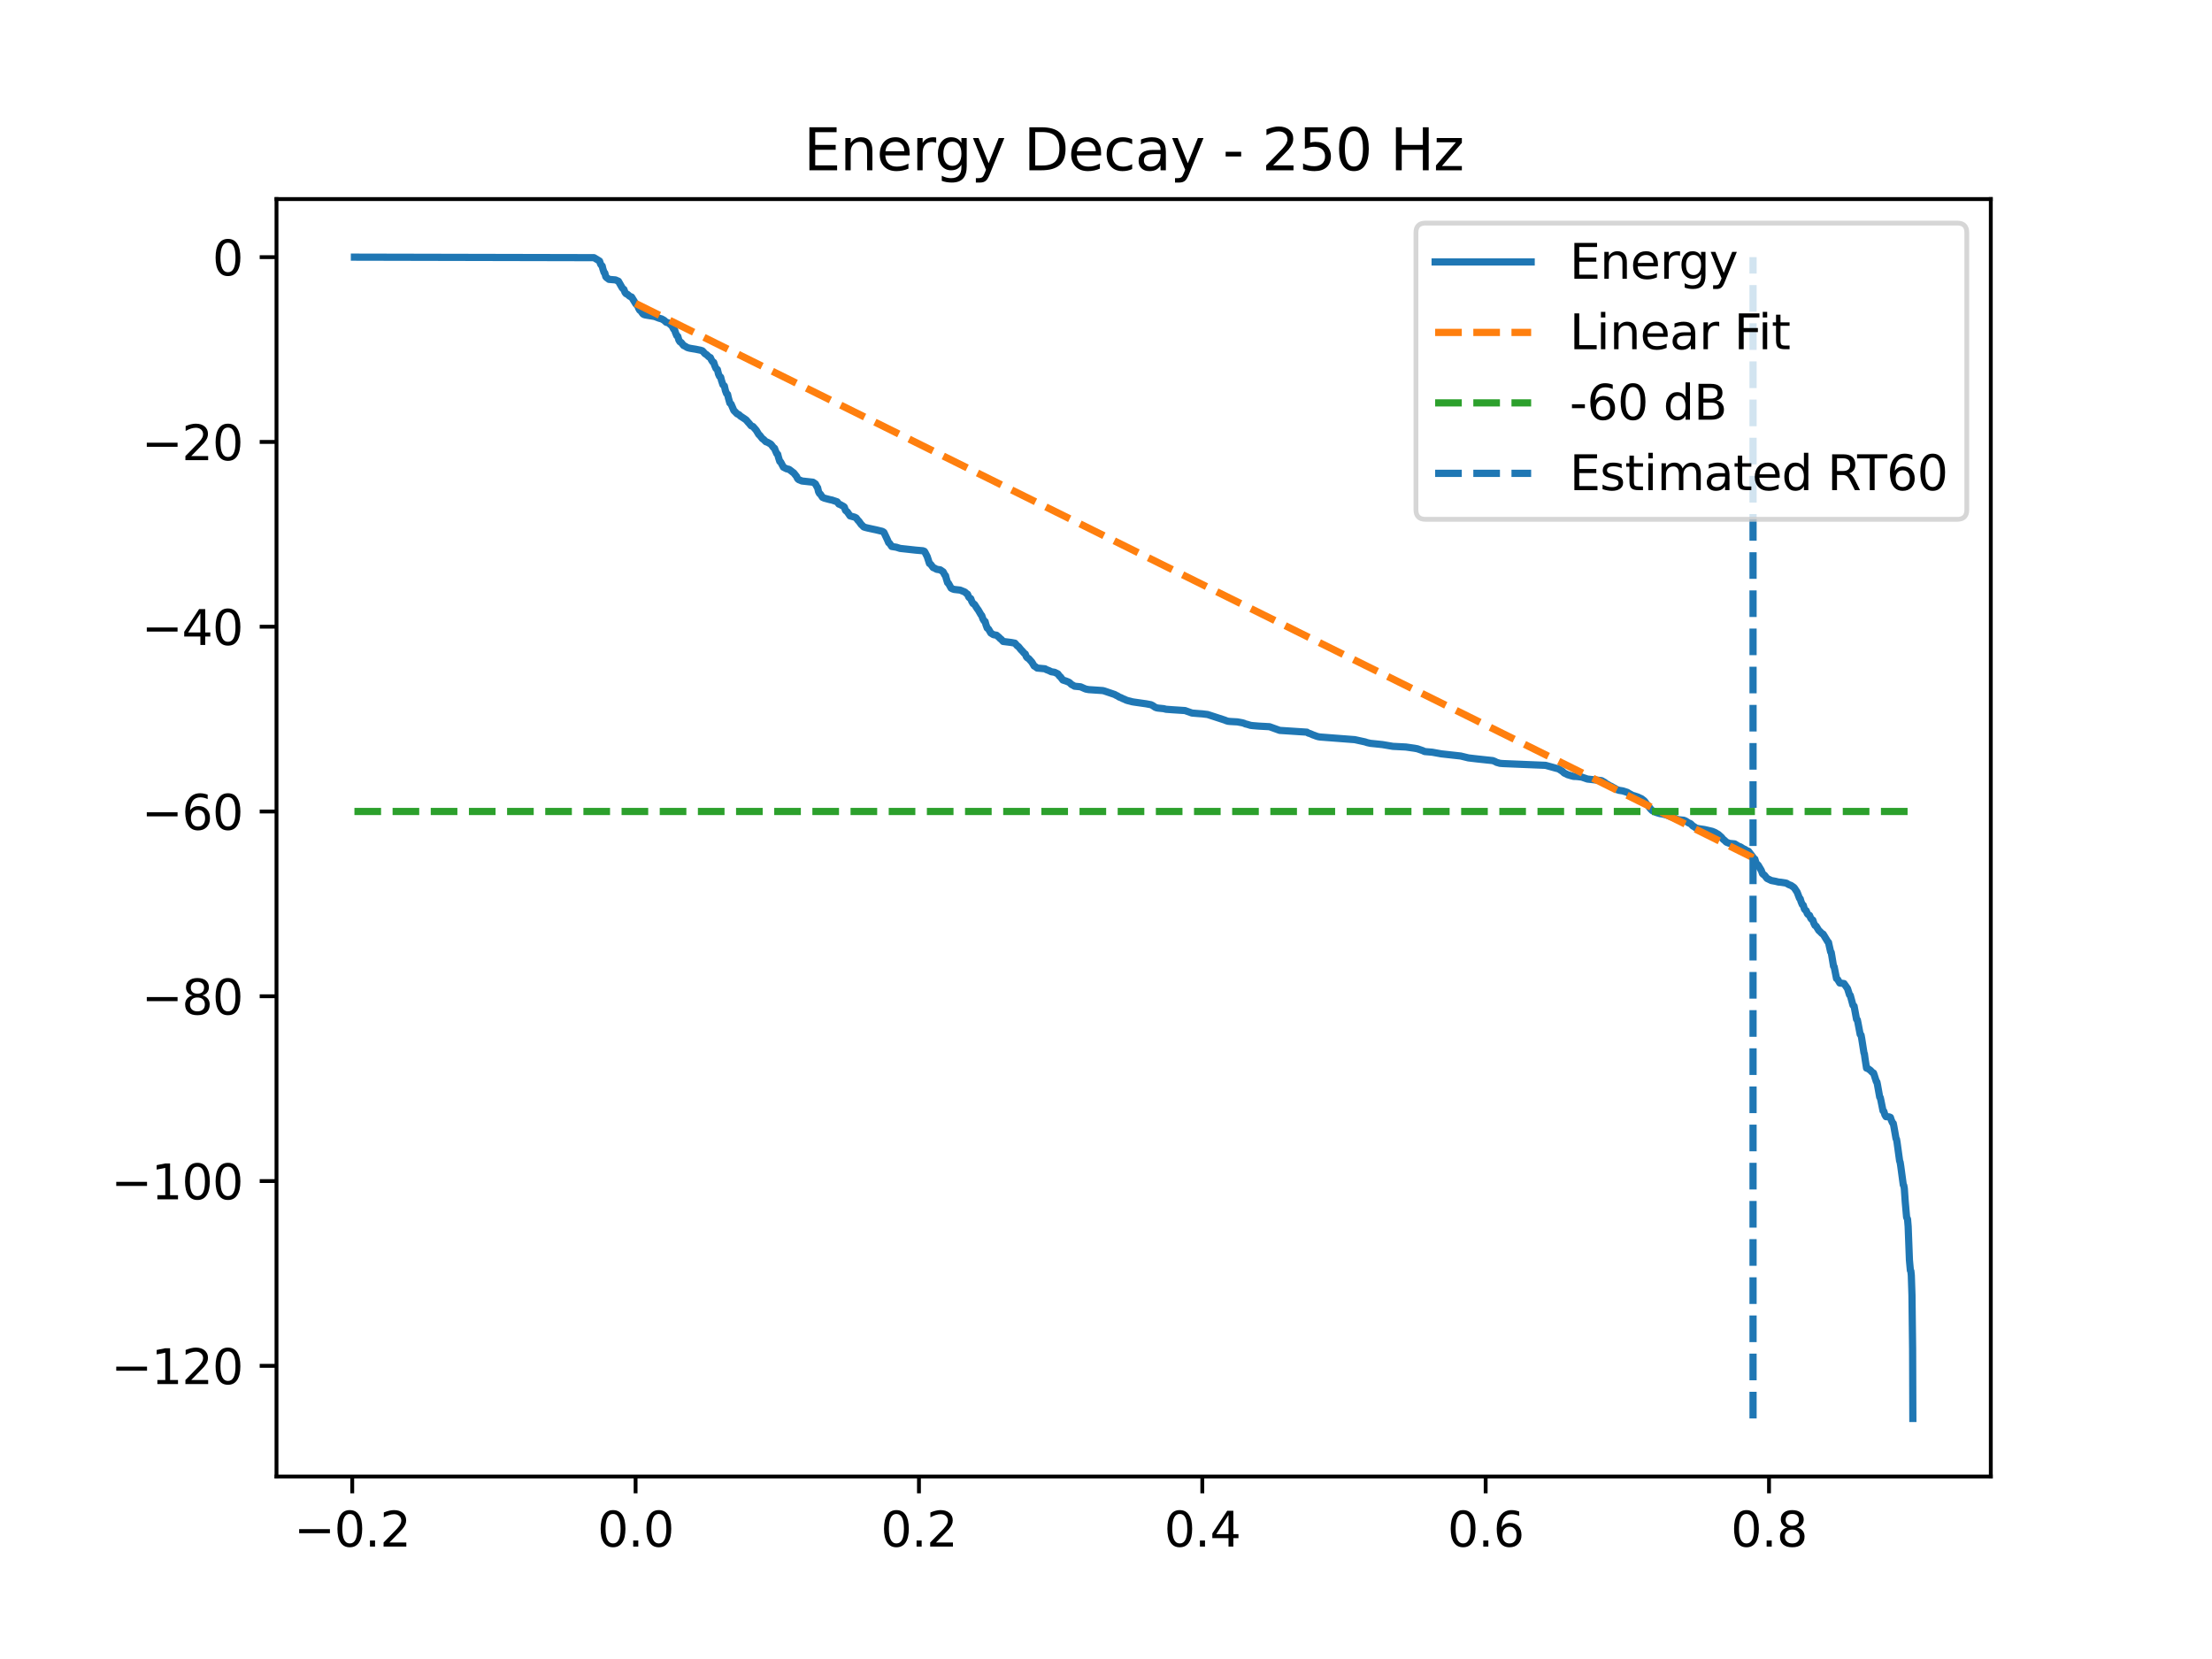 <?xml version="1.0" encoding="utf-8" standalone="no"?>
<!DOCTYPE svg PUBLIC "-//W3C//DTD SVG 1.1//EN"
  "http://www.w3.org/Graphics/SVG/1.1/DTD/svg11.dtd">
<svg xmlns:xlink="http://www.w3.org/1999/xlink" width="460.8pt" height="345.6pt" viewBox="0 0 460.8 345.6" xmlns="http://www.w3.org/2000/svg" version="1.1">
 <defs>
  <style type="text/css">*{stroke-linejoin: round; stroke-linecap: butt}</style>
 </defs>
 <g id="figure_1">
  <g id="patch_1">
   <path d="M 0 345.6 
L 460.8 345.6 
L 460.8 0 
L 0 0 
z
" style="fill: #ffffff"/>
  </g>
  <g id="axes_1">
   <g id="patch_2">
    <path d="M 57.6 307.584 
L 414.72 307.584 
L 414.72 41.472 
L 57.6 41.472 
z
" style="fill: #ffffff"/>
   </g>
   <g id="matplotlib.axis_1">
    <g id="xtick_1">
     <g id="line2d_1">
      <defs>
       <path id="mc7e543bf21" d="M 0 0 
L 0 3.5 
" style="stroke: #000000; stroke-width: 0.8"/>
      </defs>
      <g>
       <use xlink:href="#mc7e543bf21" x="73.378" y="307.584" style="stroke: #000000; stroke-width: 0.8"/>
      </g>
     </g>
     <g id="text_1">
      <!-- −0.2 -->
      <g transform="translate(61.236 322.182) scale(0.1 -0.1)">
       <defs>
        <path id="DejaVuSans-2212" d="M 678 2272 
L 4684 2272 
L 4684 1741 
L 678 1741 
L 678 2272 
z
" transform="scale(0.016)"/>
        <path id="DejaVuSans-30" d="M 2034 4250 
Q 1547 4250 1301 3770 
Q 1056 3291 1056 2328 
Q 1056 1369 1301 889 
Q 1547 409 2034 409 
Q 2525 409 2770 889 
Q 3016 1369 3016 2328 
Q 3016 3291 2770 3770 
Q 2525 4250 2034 4250 
z
M 2034 4750 
Q 2819 4750 3233 4129 
Q 3647 3509 3647 2328 
Q 3647 1150 3233 529 
Q 2819 -91 2034 -91 
Q 1250 -91 836 529 
Q 422 1150 422 2328 
Q 422 3509 836 4129 
Q 1250 4750 2034 4750 
z
" transform="scale(0.016)"/>
        <path id="DejaVuSans-2e" d="M 684 794 
L 1344 794 
L 1344 0 
L 684 0 
L 684 794 
z
" transform="scale(0.016)"/>
        <path id="DejaVuSans-32" d="M 1228 531 
L 3431 531 
L 3431 0 
L 469 0 
L 469 531 
Q 828 903 1448 1529 
Q 2069 2156 2228 2338 
Q 2531 2678 2651 2914 
Q 2772 3150 2772 3378 
Q 2772 3750 2511 3984 
Q 2250 4219 1831 4219 
Q 1534 4219 1204 4116 
Q 875 4013 500 3803 
L 500 4441 
Q 881 4594 1212 4672 
Q 1544 4750 1819 4750 
Q 2544 4750 2975 4387 
Q 3406 4025 3406 3419 
Q 3406 3131 3298 2873 
Q 3191 2616 2906 2266 
Q 2828 2175 2409 1742 
Q 1991 1309 1228 531 
z
" transform="scale(0.016)"/>
       </defs>
       <use xlink:href="#DejaVuSans-2212"/>
       <use xlink:href="#DejaVuSans-30" transform="translate(83.789 0)"/>
       <use xlink:href="#DejaVuSans-2e" transform="translate(147.412 0)"/>
       <use xlink:href="#DejaVuSans-32" transform="translate(179.199 0)"/>
      </g>
     </g>
    </g>
    <g id="xtick_2">
     <g id="line2d_2">
      <g>
       <use xlink:href="#mc7e543bf21" x="132.406" y="307.584" style="stroke: #000000; stroke-width: 0.8"/>
      </g>
     </g>
     <g id="text_2">
      <!-- 0.0 -->
      <g transform="translate(124.454 322.182) scale(0.1 -0.1)">
       <use xlink:href="#DejaVuSans-30"/>
       <use xlink:href="#DejaVuSans-2e" transform="translate(63.623 0)"/>
       <use xlink:href="#DejaVuSans-30" transform="translate(95.41 0)"/>
      </g>
     </g>
    </g>
    <g id="xtick_3">
     <g id="line2d_3">
      <g>
       <use xlink:href="#mc7e543bf21" x="191.434" y="307.584" style="stroke: #000000; stroke-width: 0.8"/>
      </g>
     </g>
     <g id="text_3">
      <!-- 0.2 -->
      <g transform="translate(183.482 322.182) scale(0.1 -0.1)">
       <use xlink:href="#DejaVuSans-30"/>
       <use xlink:href="#DejaVuSans-2e" transform="translate(63.623 0)"/>
       <use xlink:href="#DejaVuSans-32" transform="translate(95.41 0)"/>
      </g>
     </g>
    </g>
    <g id="xtick_4">
     <g id="line2d_4">
      <g>
       <use xlink:href="#mc7e543bf21" x="250.462" y="307.584" style="stroke: #000000; stroke-width: 0.8"/>
      </g>
     </g>
     <g id="text_4">
      <!-- 0.4 -->
      <g transform="translate(242.51 322.182) scale(0.1 -0.1)">
       <defs>
        <path id="DejaVuSans-34" d="M 2419 4116 
L 825 1625 
L 2419 1625 
L 2419 4116 
z
M 2253 4666 
L 3047 4666 
L 3047 1625 
L 3713 1625 
L 3713 1100 
L 3047 1100 
L 3047 0 
L 2419 0 
L 2419 1100 
L 313 1100 
L 313 1709 
L 2253 4666 
z
" transform="scale(0.016)"/>
       </defs>
       <use xlink:href="#DejaVuSans-30"/>
       <use xlink:href="#DejaVuSans-2e" transform="translate(63.623 0)"/>
       <use xlink:href="#DejaVuSans-34" transform="translate(95.41 0)"/>
      </g>
     </g>
    </g>
    <g id="xtick_5">
     <g id="line2d_5">
      <g>
       <use xlink:href="#mc7e543bf21" x="309.49" y="307.584" style="stroke: #000000; stroke-width: 0.8"/>
      </g>
     </g>
     <g id="text_5">
      <!-- 0.6 -->
      <g transform="translate(301.539 322.182) scale(0.1 -0.1)">
       <defs>
        <path id="DejaVuSans-36" d="M 2113 2584 
Q 1688 2584 1439 2293 
Q 1191 2003 1191 1497 
Q 1191 994 1439 701 
Q 1688 409 2113 409 
Q 2538 409 2786 701 
Q 3034 994 3034 1497 
Q 3034 2003 2786 2293 
Q 2538 2584 2113 2584 
z
M 3366 4563 
L 3366 3988 
Q 3128 4100 2886 4159 
Q 2644 4219 2406 4219 
Q 1781 4219 1451 3797 
Q 1122 3375 1075 2522 
Q 1259 2794 1537 2939 
Q 1816 3084 2150 3084 
Q 2853 3084 3261 2657 
Q 3669 2231 3669 1497 
Q 3669 778 3244 343 
Q 2819 -91 2113 -91 
Q 1303 -91 875 529 
Q 447 1150 447 2328 
Q 447 3434 972 4092 
Q 1497 4750 2381 4750 
Q 2619 4750 2861 4703 
Q 3103 4656 3366 4563 
z
" transform="scale(0.016)"/>
       </defs>
       <use xlink:href="#DejaVuSans-30"/>
       <use xlink:href="#DejaVuSans-2e" transform="translate(63.623 0)"/>
       <use xlink:href="#DejaVuSans-36" transform="translate(95.41 0)"/>
      </g>
     </g>
    </g>
    <g id="xtick_6">
     <g id="line2d_6">
      <g>
       <use xlink:href="#mc7e543bf21" x="368.518" y="307.584" style="stroke: #000000; stroke-width: 0.8"/>
      </g>
     </g>
     <g id="text_6">
      <!-- 0.8 -->
      <g transform="translate(360.567 322.182) scale(0.1 -0.1)">
       <defs>
        <path id="DejaVuSans-38" d="M 2034 2216 
Q 1584 2216 1326 1975 
Q 1069 1734 1069 1313 
Q 1069 891 1326 650 
Q 1584 409 2034 409 
Q 2484 409 2743 651 
Q 3003 894 3003 1313 
Q 3003 1734 2745 1975 
Q 2488 2216 2034 2216 
z
M 1403 2484 
Q 997 2584 770 2862 
Q 544 3141 544 3541 
Q 544 4100 942 4425 
Q 1341 4750 2034 4750 
Q 2731 4750 3128 4425 
Q 3525 4100 3525 3541 
Q 3525 3141 3298 2862 
Q 3072 2584 2669 2484 
Q 3125 2378 3379 2068 
Q 3634 1759 3634 1313 
Q 3634 634 3220 271 
Q 2806 -91 2034 -91 
Q 1263 -91 848 271 
Q 434 634 434 1313 
Q 434 1759 690 2068 
Q 947 2378 1403 2484 
z
M 1172 3481 
Q 1172 3119 1398 2916 
Q 1625 2713 2034 2713 
Q 2441 2713 2670 2916 
Q 2900 3119 2900 3481 
Q 2900 3844 2670 4047 
Q 2441 4250 2034 4250 
Q 1625 4250 1398 4047 
Q 1172 3844 1172 3481 
z
" transform="scale(0.016)"/>
       </defs>
       <use xlink:href="#DejaVuSans-30"/>
       <use xlink:href="#DejaVuSans-2e" transform="translate(63.623 0)"/>
       <use xlink:href="#DejaVuSans-38" transform="translate(95.41 0)"/>
      </g>
     </g>
    </g>
   </g>
   <g id="matplotlib.axis_2">
    <g id="ytick_1">
     <g id="line2d_7">
      <defs>
       <path id="mdecadd9d1b" d="M 0 0 
L -3.5 0 
" style="stroke: #000000; stroke-width: 0.8"/>
      </defs>
      <g>
       <use xlink:href="#mdecadd9d1b" x="57.6" y="284.529" style="stroke: #000000; stroke-width: 0.8"/>
      </g>
     </g>
     <g id="text_7">
      <!-- −120 -->
      <g transform="translate(23.133 288.329) scale(0.1 -0.1)">
       <defs>
        <path id="DejaVuSans-31" d="M 794 531 
L 1825 531 
L 1825 4091 
L 703 3866 
L 703 4441 
L 1819 4666 
L 2450 4666 
L 2450 531 
L 3481 531 
L 3481 0 
L 794 0 
L 794 531 
z
" transform="scale(0.016)"/>
       </defs>
       <use xlink:href="#DejaVuSans-2212"/>
       <use xlink:href="#DejaVuSans-31" transform="translate(83.789 0)"/>
       <use xlink:href="#DejaVuSans-32" transform="translate(147.412 0)"/>
       <use xlink:href="#DejaVuSans-30" transform="translate(211.035 0)"/>
      </g>
     </g>
    </g>
    <g id="ytick_2">
     <g id="line2d_8">
      <g>
       <use xlink:href="#mdecadd9d1b" x="57.6" y="246.036" style="stroke: #000000; stroke-width: 0.8"/>
      </g>
     </g>
     <g id="text_8">
      <!-- −100 -->
      <g transform="translate(23.133 249.835) scale(0.1 -0.1)">
       <use xlink:href="#DejaVuSans-2212"/>
       <use xlink:href="#DejaVuSans-31" transform="translate(83.789 0)"/>
       <use xlink:href="#DejaVuSans-30" transform="translate(147.412 0)"/>
       <use xlink:href="#DejaVuSans-30" transform="translate(211.035 0)"/>
      </g>
     </g>
    </g>
    <g id="ytick_3">
     <g id="line2d_9">
      <g>
       <use xlink:href="#mdecadd9d1b" x="57.6" y="207.542" style="stroke: #000000; stroke-width: 0.8"/>
      </g>
     </g>
     <g id="text_9">
      <!-- −80 -->
      <g transform="translate(29.495 211.341) scale(0.1 -0.1)">
       <use xlink:href="#DejaVuSans-2212"/>
       <use xlink:href="#DejaVuSans-38" transform="translate(83.789 0)"/>
       <use xlink:href="#DejaVuSans-30" transform="translate(147.412 0)"/>
      </g>
     </g>
    </g>
    <g id="ytick_4">
     <g id="line2d_10">
      <g>
       <use xlink:href="#mdecadd9d1b" x="57.6" y="169.049" style="stroke: #000000; stroke-width: 0.8"/>
      </g>
     </g>
     <g id="text_10">
      <!-- −60 -->
      <g transform="translate(29.495 172.848) scale(0.1 -0.1)">
       <use xlink:href="#DejaVuSans-2212"/>
       <use xlink:href="#DejaVuSans-36" transform="translate(83.789 0)"/>
       <use xlink:href="#DejaVuSans-30" transform="translate(147.412 0)"/>
      </g>
     </g>
    </g>
    <g id="ytick_5">
     <g id="line2d_11">
      <g>
       <use xlink:href="#mdecadd9d1b" x="57.6" y="130.555" style="stroke: #000000; stroke-width: 0.8"/>
      </g>
     </g>
     <g id="text_11">
      <!-- −40 -->
      <g transform="translate(29.495 134.354) scale(0.1 -0.1)">
       <use xlink:href="#DejaVuSans-2212"/>
       <use xlink:href="#DejaVuSans-34" transform="translate(83.789 0)"/>
       <use xlink:href="#DejaVuSans-30" transform="translate(147.412 0)"/>
      </g>
     </g>
    </g>
    <g id="ytick_6">
     <g id="line2d_12">
      <g>
       <use xlink:href="#mdecadd9d1b" x="57.6" y="92.062" style="stroke: #000000; stroke-width: 0.8"/>
      </g>
     </g>
     <g id="text_12">
      <!-- −20 -->
      <g transform="translate(29.495 95.861) scale(0.1 -0.1)">
       <use xlink:href="#DejaVuSans-2212"/>
       <use xlink:href="#DejaVuSans-32" transform="translate(83.789 0)"/>
       <use xlink:href="#DejaVuSans-30" transform="translate(147.412 0)"/>
      </g>
     </g>
    </g>
    <g id="ytick_7">
     <g id="line2d_13">
      <g>
       <use xlink:href="#mdecadd9d1b" x="57.6" y="53.568" style="stroke: #000000; stroke-width: 0.8"/>
      </g>
     </g>
     <g id="text_13">
      <!-- 0 -->
      <g transform="translate(44.237 57.367) scale(0.1 -0.1)">
       <use xlink:href="#DejaVuSans-30"/>
      </g>
     </g>
    </g>
   </g>
   <g id="line2d_14">
    <path d="M 73.833 53.568 
L 123.736 53.676 
L 124.511 54.148 
L 124.744 54.282 
L 124.904 54.394 
L 125.107 55.008 
L 125.31 55.293 
L 125.445 55.399 
L 125.593 56.024 
L 125.839 56.76 
L 125.987 56.867 
L 126.196 57.634 
L 126.38 57.848 
L 126.552 57.957 
L 126.86 58.197 
L 128.212 58.309 
L 128.827 58.58 
L 129.602 59.938 
L 129.805 60.183 
L 129.971 60.284 
L 130.198 60.911 
L 130.414 61.177 
L 130.709 61.312 
L 131.188 61.727 
L 131.57 61.872 
L 132.43 63.277 
L 132.639 63.521 
L 132.83 63.629 
L 133.027 64.206 
L 133.26 64.611 
L 133.463 64.737 
L 133.906 65.36 
L 134.121 65.512 
L 134.386 65.598 
L 135.062 65.718 
L 135.757 65.827 
L 136.39 65.938 
L 137.282 66.284 
L 137.829 66.437 
L 138.186 66.637 
L 138.37 66.752 
L 138.794 67.14 
L 139.237 67.253 
L 139.987 67.891 
L 140.344 68.572 
L 140.522 68.68 
L 140.694 69.239 
L 140.971 69.914 
L 141.192 70.059 
L 141.42 70.84 
L 141.641 71.193 
L 141.881 71.324 
L 142.41 71.982 
L 142.674 72.09 
L 143.148 72.386 
L 143.492 72.495 
L 143.855 72.575 
L 144.894 72.744 
L 145.312 72.83 
L 145.902 72.948 
L 146.308 73.079 
L 146.48 73.248 
L 146.892 73.719 
L 147.132 73.83 
L 147.722 74.381 
L 147.981 74.49 
L 148.19 74.951 
L 148.454 75.361 
L 148.675 75.488 
L 148.872 76.115 
L 149.155 76.762 
L 149.444 76.977 
L 149.678 77.924 
L 149.905 78.418 
L 150.127 78.568 
L 150.311 79.292 
L 150.6 80.154 
L 150.895 80.393 
L 151.116 81.365 
L 151.356 81.988 
L 151.565 82.14 
L 151.738 82.892 
L 152.039 83.961 
L 152.297 84.179 
L 152.881 85.536 
L 153.066 85.705 
L 153.551 86.207 
L 153.92 86.366 
L 154.289 86.717 
L 154.48 86.826 
L 154.793 87.039 
L 154.972 87.154 
L 155.273 87.364 
L 155.433 87.476 
L 155.894 88.019 
L 156.054 88.185 
L 156.472 88.696 
L 156.859 88.852 
L 157.425 89.495 
L 157.573 89.684 
L 158.077 90.528 
L 158.243 90.653 
L 158.827 91.394 
L 159.03 91.508 
L 159.559 92.025 
L 159.891 92.133 
L 160.543 92.504 
L 160.715 92.69 
L 161.164 93.277 
L 161.348 93.379 
L 161.526 93.865 
L 161.815 94.507 
L 162.012 94.636 
L 162.172 95.286 
L 162.443 96.127 
L 162.633 96.262 
L 163.199 97.323 
L 163.851 97.656 
L 164.367 97.773 
L 164.92 98.19 
L 165.142 98.376 
L 165.32 98.478 
L 165.935 99.251 
L 166.15 99.697 
L 166.372 99.916 
L 166.679 100.036 
L 167.06 100.2 
L 169.354 100.451 
L 169.87 100.803 
L 170.215 101.459 
L 170.325 101.59 
L 170.516 102.418 
L 170.713 102.799 
L 170.872 102.908 
L 171.346 103.605 
L 171.746 103.781 
L 172.889 104.084 
L 173.307 104.167 
L 174.39 104.533 
L 174.746 105.008 
L 175.035 105.116 
L 175.724 105.495 
L 175.884 105.626 
L 176.136 106.32 
L 176.333 106.502 
L 176.492 106.609 
L 177.083 107.469 
L 178.03 107.73 
L 178.349 107.892 
L 178.761 108.432 
L 178.909 108.56 
L 179.407 109.253 
L 179.573 109.402 
L 179.936 109.768 
L 180.305 109.886 
L 180.667 109.978 
L 181.178 110.091 
L 182.014 110.274 
L 182.426 110.358 
L 183.742 110.675 
L 183.982 110.789 
L 184.135 110.905 
L 184.892 112.501 
L 185.125 113.057 
L 185.31 113.175 
L 185.765 113.842 
L 186.736 113.999 
L 187.499 114.243 
L 190.751 114.6 
L 192.264 114.734 
L 192.553 114.846 
L 192.676 115.017 
L 193.156 115.952 
L 193.285 116.348 
L 193.623 117.389 
L 193.85 117.52 
L 194.391 118.237 
L 194.68 118.347 
L 195.129 118.596 
L 195.873 118.711 
L 196.476 119.128 
L 196.833 119.807 
L 196.968 119.907 
L 197.115 120.472 
L 197.398 121.389 
L 197.583 121.52 
L 198.13 122.512 
L 198.4 122.664 
L 198.763 122.79 
L 200.011 122.928 
L 201.001 123.329 
L 201.364 123.664 
L 201.555 123.772 
L 201.801 124.369 
L 202.016 124.593 
L 202.225 124.706 
L 202.44 125.281 
L 202.698 125.722 
L 202.994 125.895 
L 203.621 126.867 
L 203.762 127.032 
L 204.365 128.072 
L 204.518 128.228 
L 204.758 128.927 
L 205.004 129.335 
L 205.213 129.466 
L 205.392 130.131 
L 205.656 130.842 
L 205.908 131.015 
L 206.412 131.876 
L 206.615 132.001 
L 206.953 132.215 
L 207.593 132.328 
L 208.159 132.809 
L 208.386 133.065 
L 208.564 133.17 
L 208.976 133.626 
L 209.856 133.737 
L 210.649 133.837 
L 211.424 133.983 
L 211.59 134.169 
L 211.928 134.558 
L 212.131 134.667 
L 212.721 135.385 
L 212.905 135.557 
L 213.397 136.124 
L 213.582 136.231 
L 213.815 136.816 
L 214.037 137.063 
L 214.277 137.178 
L 214.934 137.912 
L 215.082 138.149 
L 215.439 138.745 
L 215.666 138.857 
L 216.06 139.167 
L 217.695 139.321 
L 217.972 139.489 
L 218.292 139.609 
L 218.575 139.72 
L 218.987 139.931 
L 219.694 140.052 
L 220.37 140.379 
L 220.727 140.868 
L 220.886 140.973 
L 221.409 141.66 
L 222.098 141.885 
L 222.368 141.994 
L 222.663 142.113 
L 222.842 142.242 
L 223.223 142.607 
L 223.463 142.714 
L 223.85 142.949 
L 225.105 143.072 
L 225.904 143.428 
L 226.205 143.548 
L 226.789 143.659 
L 229.692 143.854 
L 230.024 143.933 
L 232.219 144.68 
L 232.501 144.846 
L 232.754 144.951 
L 233.172 145.219 
L 233.498 145.33 
L 233.934 145.553 
L 234.229 145.663 
L 234.647 145.863 
L 235.022 145.973 
L 235.447 146.077 
L 235.846 146.188 
L 236.246 146.256 
L 238.761 146.615 
L 239.769 146.805 
L 240.144 146.992 
L 240.335 147.13 
L 240.636 147.33 
L 240.907 147.439 
L 241.214 147.504 
L 242.419 147.628 
L 242.905 147.753 
L 244.326 147.857 
L 246.853 148.021 
L 248.316 148.54 
L 249.632 148.65 
L 250.437 148.707 
L 251.563 148.841 
L 255.147 150.01 
L 255.455 150.141 
L 255.836 150.252 
L 256.279 150.297 
L 257.779 150.382 
L 258.781 150.566 
L 259.169 150.676 
L 259.458 150.813 
L 259.777 150.878 
L 260.497 151.1 
L 260.958 151.16 
L 262.255 151.265 
L 264.463 151.385 
L 266.584 152.151 
L 272.253 152.521 
L 272.542 152.718 
L 272.837 152.8 
L 273.12 152.912 
L 273.532 153.098 
L 273.852 153.207 
L 274.239 153.357 
L 274.614 153.467 
L 275.02 153.533 
L 282.227 154.083 
L 284.385 154.555 
L 284.778 154.693 
L 285.492 154.851 
L 286.5 154.953 
L 287.976 155.108 
L 290.171 155.479 
L 292.876 155.615 
L 294.665 155.872 
L 295.262 155.983 
L 296.356 156.361 
L 296.774 156.56 
L 298.361 156.7 
L 299.855 156.969 
L 300.212 157.036 
L 304.294 157.49 
L 305.899 157.884 
L 306.908 158.005 
L 307.75 158.102 
L 310.978 158.447 
L 311.482 158.653 
L 311.759 158.813 
L 312.06 158.892 
L 312.454 159.011 
L 313.124 159.066 
L 321.966 159.432 
L 324.186 160.046 
L 324.555 160.131 
L 324.807 160.25 
L 325.237 160.531 
L 325.434 160.65 
L 325.87 161.05 
L 326.141 161.162 
L 326.584 161.388 
L 326.971 161.501 
L 327.358 161.622 
L 327.801 161.735 
L 328.49 161.76 
L 329.498 161.879 
L 330.691 162.29 
L 333.636 162.618 
L 334.024 162.847 
L 334.239 162.959 
L 334.663 163.298 
L 334.909 163.407 
L 335.358 163.692 
L 335.647 163.803 
L 336.084 164.064 
L 336.317 164.173 
L 336.711 164.427 
L 336.975 164.54 
L 337.289 164.637 
L 338.057 164.758 
L 338.992 165.059 
L 339.447 165.345 
L 339.687 165.47 
L 340.068 165.681 
L 340.486 165.798 
L 340.923 165.942 
L 341.23 166.051 
L 341.679 166.267 
L 341.937 166.374 
L 342.484 166.795 
L 342.638 166.964 
L 343.081 167.594 
L 343.235 167.711 
L 343.763 168.409 
L 343.935 168.61 
L 344.231 168.892 
L 344.501 169.007 
L 344.821 169.17 
L 345.091 169.28 
L 345.417 169.375 
L 345.799 169.489 
L 346.229 169.548 
L 347.102 169.763 
L 348.295 170.215 
L 348.596 170.326 
L 348.984 170.498 
L 349.254 170.612 
L 349.605 170.759 
L 350.754 170.87 
L 351.13 171.02 
L 351.806 171.447 
L 352.04 171.521 
L 352.224 171.643 
L 352.673 172.085 
L 352.894 172.197 
L 353.3 172.484 
L 353.687 172.595 
L 354.093 172.662 
L 355.065 172.804 
L 356.663 173.174 
L 357.075 173.337 
L 357.321 173.45 
L 357.727 173.699 
L 357.936 173.81 
L 358.41 174.233 
L 358.57 174.368 
L 359.018 174.898 
L 359.197 175.014 
L 359.639 175.44 
L 359.916 175.549 
L 360.273 175.688 
L 361.373 175.798 
L 362.197 176.303 
L 362.449 176.371 
L 362.689 176.494 
L 363.15 176.806 
L 363.439 176.914 
L 363.925 177.223 
L 364.245 177.332 
L 365.106 178.45 
L 365.352 178.832 
L 365.561 178.957 
L 365.764 179.607 
L 366.003 180.054 
L 366.237 180.198 
L 366.901 181.307 
L 367.165 182.005 
L 367.368 182.187 
L 367.553 182.293 
L 368.112 182.998 
L 369.004 183.43 
L 369.902 183.597 
L 370.486 183.745 
L 371.008 183.792 
L 371.814 183.915 
L 372.171 183.99 
L 372.41 184.15 
L 372.749 184.327 
L 373.081 184.438 
L 373.652 184.829 
L 373.806 184.988 
L 374.36 185.82 
L 374.489 186.137 
L 374.864 187.125 
L 375.017 187.229 
L 375.19 187.823 
L 375.448 188.44 
L 375.651 188.574 
L 375.897 189.391 
L 376.087 189.604 
L 376.26 189.706 
L 376.512 190.358 
L 376.727 190.57 
L 376.96 190.687 
L 377.206 191.278 
L 377.434 191.548 
L 377.643 191.667 
L 377.84 192.274 
L 378.092 192.782 
L 378.338 192.934 
L 378.903 193.853 
L 379.088 194 
L 379.561 194.482 
L 379.789 194.589 
L 380.557 195.843 
L 380.773 196.208 
L 380.908 196.309 
L 381.037 196.904 
L 381.351 198.288 
L 381.474 198.398 
L 381.597 199.101 
L 381.959 201.291 
L 382.089 201.399 
L 382.218 202.038 
L 382.58 203.851 
L 382.796 204.006 
L 383.263 204.78 
L 384.142 204.893 
L 384.874 205.937 
L 385.286 207.242 
L 385.446 207.351 
L 385.599 207.911 
L 386.005 209.403 
L 386.239 209.59 
L 386.387 210.382 
L 386.749 212.326 
L 386.921 212.458 
L 387.063 213.147 
L 387.506 215.482 
L 387.69 215.618 
L 387.819 216.307 
L 388.299 219.35 
L 388.385 219.529 
L 388.532 220.601 
L 388.834 222.511 
L 389.067 222.567 
L 389.621 222.958 
L 390.07 223.422 
L 390.291 223.533 
L 390.451 223.993 
L 390.869 225.301 
L 390.992 225.401 
L 391.115 225.98 
L 391.576 228.544 
L 391.699 228.658 
L 391.834 229.273 
L 392.265 231.402 
L 392.443 231.523 
L 392.664 232.261 
L 392.892 232.626 
L 393.544 232.658 
L 393.808 232.774 
L 393.98 233.309 
L 394.238 233.897 
L 394.398 234.015 
L 394.527 234.655 
L 394.976 237.187 
L 395.075 237.303 
L 395.192 237.982 
L 395.733 241.896 
L 395.825 242.064 
L 395.966 242.971 
L 396.489 246.847 
L 396.593 246.956 
L 396.704 247.594 
L 396.895 250.359 
L 397.184 253.615 
L 397.374 253.944 
L 397.503 255.513 
L 397.768 262.479 
L 397.965 264.652 
L 398.069 264.777 
L 398.161 265.683 
L 398.297 269.751 
L 398.432 281.019 
L 398.481 295.488 
L 398.481 295.488 
" clip-path="url(#p12bbc84303)" style="fill: none; stroke: #1f77b4; stroke-width: 1.5; stroke-linecap: square"/>
   </g>
   <g id="line2d_15">
    <path d="M 132.406 63.207 
L 365.192 178.672 
" clip-path="url(#p12bbc84303)" style="fill: none; stroke-dasharray: 5.55,2.4; stroke-dashoffset: 0; stroke: #ff7f0e; stroke-width: 1.5"/>
   </g>
   <g id="line2d_16">
    <path d="M 73.833 169.049 
L 398.487 169.049 
L 398.487 169.049 
" clip-path="url(#p12bbc84303)" style="fill: none; stroke-dasharray: 5.55,2.4; stroke-dashoffset: 0; stroke: #2ca02c; stroke-width: 1.5"/>
   </g>
   <g id="LineCollection_1">
    <path d="M 365.192 295.488 
L 365.192 53.568 
" clip-path="url(#p12bbc84303)" style="fill: none; stroke-dasharray: 5.55,2.4; stroke-dashoffset: 0; stroke: #1f77b4; stroke-width: 1.5"/>
   </g>
   <g id="patch_3">
    <path d="M 57.6 307.584 
L 57.6 41.472 
" style="fill: none; stroke: #000000; stroke-width: 0.8; stroke-linejoin: miter; stroke-linecap: square"/>
   </g>
   <g id="patch_4">
    <path d="M 414.72 307.584 
L 414.72 41.472 
" style="fill: none; stroke: #000000; stroke-width: 0.8; stroke-linejoin: miter; stroke-linecap: square"/>
   </g>
   <g id="patch_5">
    <path d="M 57.6 307.584 
L 414.72 307.584 
" style="fill: none; stroke: #000000; stroke-width: 0.8; stroke-linejoin: miter; stroke-linecap: square"/>
   </g>
   <g id="patch_6">
    <path d="M 57.6 41.472 
L 414.72 41.472 
" style="fill: none; stroke: #000000; stroke-width: 0.8; stroke-linejoin: miter; stroke-linecap: square"/>
   </g>
   <g id="text_14">
    <!-- Energy Decay - 250 Hz -->
    <g transform="translate(167.407 35.472) scale(0.12 -0.12)">
     <defs>
      <path id="DejaVuSans-45" d="M 628 4666 
L 3578 4666 
L 3578 4134 
L 1259 4134 
L 1259 2753 
L 3481 2753 
L 3481 2222 
L 1259 2222 
L 1259 531 
L 3634 531 
L 3634 0 
L 628 0 
L 628 4666 
z
" transform="scale(0.016)"/>
      <path id="DejaVuSans-6e" d="M 3513 2113 
L 3513 0 
L 2938 0 
L 2938 2094 
Q 2938 2591 2744 2837 
Q 2550 3084 2163 3084 
Q 1697 3084 1428 2787 
Q 1159 2491 1159 1978 
L 1159 0 
L 581 0 
L 581 3500 
L 1159 3500 
L 1159 2956 
Q 1366 3272 1645 3428 
Q 1925 3584 2291 3584 
Q 2894 3584 3203 3211 
Q 3513 2838 3513 2113 
z
" transform="scale(0.016)"/>
      <path id="DejaVuSans-65" d="M 3597 1894 
L 3597 1613 
L 953 1613 
Q 991 1019 1311 708 
Q 1631 397 2203 397 
Q 2534 397 2845 478 
Q 3156 559 3463 722 
L 3463 178 
Q 3153 47 2828 -22 
Q 2503 -91 2169 -91 
Q 1331 -91 842 396 
Q 353 884 353 1716 
Q 353 2575 817 3079 
Q 1281 3584 2069 3584 
Q 2775 3584 3186 3129 
Q 3597 2675 3597 1894 
z
M 3022 2063 
Q 3016 2534 2758 2815 
Q 2500 3097 2075 3097 
Q 1594 3097 1305 2825 
Q 1016 2553 972 2059 
L 3022 2063 
z
" transform="scale(0.016)"/>
      <path id="DejaVuSans-72" d="M 2631 2963 
Q 2534 3019 2420 3045 
Q 2306 3072 2169 3072 
Q 1681 3072 1420 2755 
Q 1159 2438 1159 1844 
L 1159 0 
L 581 0 
L 581 3500 
L 1159 3500 
L 1159 2956 
Q 1341 3275 1631 3429 
Q 1922 3584 2338 3584 
Q 2397 3584 2469 3576 
Q 2541 3569 2628 3553 
L 2631 2963 
z
" transform="scale(0.016)"/>
      <path id="DejaVuSans-67" d="M 2906 1791 
Q 2906 2416 2648 2759 
Q 2391 3103 1925 3103 
Q 1463 3103 1205 2759 
Q 947 2416 947 1791 
Q 947 1169 1205 825 
Q 1463 481 1925 481 
Q 2391 481 2648 825 
Q 2906 1169 2906 1791 
z
M 3481 434 
Q 3481 -459 3084 -895 
Q 2688 -1331 1869 -1331 
Q 1566 -1331 1297 -1286 
Q 1028 -1241 775 -1147 
L 775 -588 
Q 1028 -725 1275 -790 
Q 1522 -856 1778 -856 
Q 2344 -856 2625 -561 
Q 2906 -266 2906 331 
L 2906 616 
Q 2728 306 2450 153 
Q 2172 0 1784 0 
Q 1141 0 747 490 
Q 353 981 353 1791 
Q 353 2603 747 3093 
Q 1141 3584 1784 3584 
Q 2172 3584 2450 3431 
Q 2728 3278 2906 2969 
L 2906 3500 
L 3481 3500 
L 3481 434 
z
" transform="scale(0.016)"/>
      <path id="DejaVuSans-79" d="M 2059 -325 
Q 1816 -950 1584 -1140 
Q 1353 -1331 966 -1331 
L 506 -1331 
L 506 -850 
L 844 -850 
Q 1081 -850 1212 -737 
Q 1344 -625 1503 -206 
L 1606 56 
L 191 3500 
L 800 3500 
L 1894 763 
L 2988 3500 
L 3597 3500 
L 2059 -325 
z
" transform="scale(0.016)"/>
      <path id="DejaVuSans-20" transform="scale(0.016)"/>
      <path id="DejaVuSans-44" d="M 1259 4147 
L 1259 519 
L 2022 519 
Q 2988 519 3436 956 
Q 3884 1394 3884 2338 
Q 3884 3275 3436 3711 
Q 2988 4147 2022 4147 
L 1259 4147 
z
M 628 4666 
L 1925 4666 
Q 3281 4666 3915 4102 
Q 4550 3538 4550 2338 
Q 4550 1131 3912 565 
Q 3275 0 1925 0 
L 628 0 
L 628 4666 
z
" transform="scale(0.016)"/>
      <path id="DejaVuSans-63" d="M 3122 3366 
L 3122 2828 
Q 2878 2963 2633 3030 
Q 2388 3097 2138 3097 
Q 1578 3097 1268 2742 
Q 959 2388 959 1747 
Q 959 1106 1268 751 
Q 1578 397 2138 397 
Q 2388 397 2633 464 
Q 2878 531 3122 666 
L 3122 134 
Q 2881 22 2623 -34 
Q 2366 -91 2075 -91 
Q 1284 -91 818 406 
Q 353 903 353 1747 
Q 353 2603 823 3093 
Q 1294 3584 2113 3584 
Q 2378 3584 2631 3529 
Q 2884 3475 3122 3366 
z
" transform="scale(0.016)"/>
      <path id="DejaVuSans-61" d="M 2194 1759 
Q 1497 1759 1228 1600 
Q 959 1441 959 1056 
Q 959 750 1161 570 
Q 1363 391 1709 391 
Q 2188 391 2477 730 
Q 2766 1069 2766 1631 
L 2766 1759 
L 2194 1759 
z
M 3341 1997 
L 3341 0 
L 2766 0 
L 2766 531 
Q 2569 213 2275 61 
Q 1981 -91 1556 -91 
Q 1019 -91 701 211 
Q 384 513 384 1019 
Q 384 1609 779 1909 
Q 1175 2209 1959 2209 
L 2766 2209 
L 2766 2266 
Q 2766 2663 2505 2880 
Q 2244 3097 1772 3097 
Q 1472 3097 1187 3025 
Q 903 2953 641 2809 
L 641 3341 
Q 956 3463 1253 3523 
Q 1550 3584 1831 3584 
Q 2591 3584 2966 3190 
Q 3341 2797 3341 1997 
z
" transform="scale(0.016)"/>
      <path id="DejaVuSans-2d" d="M 313 2009 
L 1997 2009 
L 1997 1497 
L 313 1497 
L 313 2009 
z
" transform="scale(0.016)"/>
      <path id="DejaVuSans-35" d="M 691 4666 
L 3169 4666 
L 3169 4134 
L 1269 4134 
L 1269 2991 
Q 1406 3038 1543 3061 
Q 1681 3084 1819 3084 
Q 2600 3084 3056 2656 
Q 3513 2228 3513 1497 
Q 3513 744 3044 326 
Q 2575 -91 1722 -91 
Q 1428 -91 1123 -41 
Q 819 9 494 109 
L 494 744 
Q 775 591 1075 516 
Q 1375 441 1709 441 
Q 2250 441 2565 725 
Q 2881 1009 2881 1497 
Q 2881 1984 2565 2268 
Q 2250 2553 1709 2553 
Q 1456 2553 1204 2497 
Q 953 2441 691 2322 
L 691 4666 
z
" transform="scale(0.016)"/>
      <path id="DejaVuSans-48" d="M 628 4666 
L 1259 4666 
L 1259 2753 
L 3553 2753 
L 3553 4666 
L 4184 4666 
L 4184 0 
L 3553 0 
L 3553 2222 
L 1259 2222 
L 1259 0 
L 628 0 
L 628 4666 
z
" transform="scale(0.016)"/>
      <path id="DejaVuSans-7a" d="M 353 3500 
L 3084 3500 
L 3084 2975 
L 922 459 
L 3084 459 
L 3084 0 
L 275 0 
L 275 525 
L 2438 3041 
L 353 3041 
L 353 3500 
z
" transform="scale(0.016)"/>
     </defs>
     <use xlink:href="#DejaVuSans-45"/>
     <use xlink:href="#DejaVuSans-6e" transform="translate(63.184 0)"/>
     <use xlink:href="#DejaVuSans-65" transform="translate(126.562 0)"/>
     <use xlink:href="#DejaVuSans-72" transform="translate(188.086 0)"/>
     <use xlink:href="#DejaVuSans-67" transform="translate(227.449 0)"/>
     <use xlink:href="#DejaVuSans-79" transform="translate(290.926 0)"/>
     <use xlink:href="#DejaVuSans-20" transform="translate(350.105 0)"/>
     <use xlink:href="#DejaVuSans-44" transform="translate(381.893 0)"/>
     <use xlink:href="#DejaVuSans-65" transform="translate(458.895 0)"/>
     <use xlink:href="#DejaVuSans-63" transform="translate(520.418 0)"/>
     <use xlink:href="#DejaVuSans-61" transform="translate(575.398 0)"/>
     <use xlink:href="#DejaVuSans-79" transform="translate(636.678 0)"/>
     <use xlink:href="#DejaVuSans-20" transform="translate(695.857 0)"/>
     <use xlink:href="#DejaVuSans-2d" transform="translate(727.645 0)"/>
     <use xlink:href="#DejaVuSans-20" transform="translate(763.729 0)"/>
     <use xlink:href="#DejaVuSans-32" transform="translate(795.516 0)"/>
     <use xlink:href="#DejaVuSans-35" transform="translate(859.139 0)"/>
     <use xlink:href="#DejaVuSans-30" transform="translate(922.762 0)"/>
     <use xlink:href="#DejaVuSans-20" transform="translate(986.385 0)"/>
     <use xlink:href="#DejaVuSans-48" transform="translate(1018.172 0)"/>
     <use xlink:href="#DejaVuSans-7a" transform="translate(1093.367 0)"/>
    </g>
   </g>
   <g id="legend_1">
    <g id="patch_7">
     <path d="M 296.968 108.184 
L 407.72 108.184 
Q 409.72 108.184 409.72 106.184 
L 409.72 48.472 
Q 409.72 46.472 407.72 46.472 
L 296.968 46.472 
Q 294.968 46.472 294.968 48.472 
L 294.968 106.184 
Q 294.968 108.184 296.968 108.184 
z
" style="fill: #ffffff; opacity: 0.8; stroke: #cccccc; stroke-linejoin: miter"/>
    </g>
    <g id="line2d_17">
     <path d="M 298.968 54.57 
L 308.968 54.57 
L 318.968 54.57 
" style="fill: none; stroke: #1f77b4; stroke-width: 1.5; stroke-linecap: square"/>
    </g>
    <g id="text_15">
     <!-- Energy -->
     <g transform="translate(326.968 58.07) scale(0.1 -0.1)">
      <use xlink:href="#DejaVuSans-45"/>
      <use xlink:href="#DejaVuSans-6e" transform="translate(63.184 0)"/>
      <use xlink:href="#DejaVuSans-65" transform="translate(126.562 0)"/>
      <use xlink:href="#DejaVuSans-72" transform="translate(188.086 0)"/>
      <use xlink:href="#DejaVuSans-67" transform="translate(227.449 0)"/>
      <use xlink:href="#DejaVuSans-79" transform="translate(290.926 0)"/>
     </g>
    </g>
    <g id="line2d_18">
     <path d="M 298.968 69.249 
L 308.968 69.249 
L 318.968 69.249 
" style="fill: none; stroke-dasharray: 5.55,2.4; stroke-dashoffset: 0; stroke: #ff7f0e; stroke-width: 1.5"/>
    </g>
    <g id="text_16">
     <!-- Linear Fit -->
     <g transform="translate(326.968 72.749) scale(0.1 -0.1)">
      <defs>
       <path id="DejaVuSans-4c" d="M 628 4666 
L 1259 4666 
L 1259 531 
L 3531 531 
L 3531 0 
L 628 0 
L 628 4666 
z
" transform="scale(0.016)"/>
       <path id="DejaVuSans-69" d="M 603 3500 
L 1178 3500 
L 1178 0 
L 603 0 
L 603 3500 
z
M 603 4863 
L 1178 4863 
L 1178 4134 
L 603 4134 
L 603 4863 
z
" transform="scale(0.016)"/>
       <path id="DejaVuSans-46" d="M 628 4666 
L 3309 4666 
L 3309 4134 
L 1259 4134 
L 1259 2759 
L 3109 2759 
L 3109 2228 
L 1259 2228 
L 1259 0 
L 628 0 
L 628 4666 
z
" transform="scale(0.016)"/>
       <path id="DejaVuSans-74" d="M 1172 4494 
L 1172 3500 
L 2356 3500 
L 2356 3053 
L 1172 3053 
L 1172 1153 
Q 1172 725 1289 603 
Q 1406 481 1766 481 
L 2356 481 
L 2356 0 
L 1766 0 
Q 1100 0 847 248 
Q 594 497 594 1153 
L 594 3053 
L 172 3053 
L 172 3500 
L 594 3500 
L 594 4494 
L 1172 4494 
z
" transform="scale(0.016)"/>
      </defs>
      <use xlink:href="#DejaVuSans-4c"/>
      <use xlink:href="#DejaVuSans-69" transform="translate(55.713 0)"/>
      <use xlink:href="#DejaVuSans-6e" transform="translate(83.496 0)"/>
      <use xlink:href="#DejaVuSans-65" transform="translate(146.875 0)"/>
      <use xlink:href="#DejaVuSans-61" transform="translate(208.398 0)"/>
      <use xlink:href="#DejaVuSans-72" transform="translate(269.678 0)"/>
      <use xlink:href="#DejaVuSans-20" transform="translate(310.791 0)"/>
      <use xlink:href="#DejaVuSans-46" transform="translate(342.578 0)"/>
      <use xlink:href="#DejaVuSans-69" transform="translate(392.848 0)"/>
      <use xlink:href="#DejaVuSans-74" transform="translate(420.631 0)"/>
     </g>
    </g>
    <g id="line2d_19">
     <path d="M 298.968 83.927 
L 308.968 83.927 
L 318.968 83.927 
" style="fill: none; stroke-dasharray: 5.55,2.4; stroke-dashoffset: 0; stroke: #2ca02c; stroke-width: 1.5"/>
    </g>
    <g id="text_17">
     <!-- -60 dB -->
     <g transform="translate(326.968 87.427) scale(0.1 -0.1)">
      <defs>
       <path id="DejaVuSans-64" d="M 2906 2969 
L 2906 4863 
L 3481 4863 
L 3481 0 
L 2906 0 
L 2906 525 
Q 2725 213 2448 61 
Q 2172 -91 1784 -91 
Q 1150 -91 751 415 
Q 353 922 353 1747 
Q 353 2572 751 3078 
Q 1150 3584 1784 3584 
Q 2172 3584 2448 3432 
Q 2725 3281 2906 2969 
z
M 947 1747 
Q 947 1113 1208 752 
Q 1469 391 1925 391 
Q 2381 391 2643 752 
Q 2906 1113 2906 1747 
Q 2906 2381 2643 2742 
Q 2381 3103 1925 3103 
Q 1469 3103 1208 2742 
Q 947 2381 947 1747 
z
" transform="scale(0.016)"/>
       <path id="DejaVuSans-42" d="M 1259 2228 
L 1259 519 
L 2272 519 
Q 2781 519 3026 730 
Q 3272 941 3272 1375 
Q 3272 1813 3026 2020 
Q 2781 2228 2272 2228 
L 1259 2228 
z
M 1259 4147 
L 1259 2741 
L 2194 2741 
Q 2656 2741 2882 2914 
Q 3109 3088 3109 3444 
Q 3109 3797 2882 3972 
Q 2656 4147 2194 4147 
L 1259 4147 
z
M 628 4666 
L 2241 4666 
Q 2963 4666 3353 4366 
Q 3744 4066 3744 3513 
Q 3744 3084 3544 2831 
Q 3344 2578 2956 2516 
Q 3422 2416 3680 2098 
Q 3938 1781 3938 1306 
Q 3938 681 3513 340 
Q 3088 0 2303 0 
L 628 0 
L 628 4666 
z
" transform="scale(0.016)"/>
      </defs>
      <use xlink:href="#DejaVuSans-2d"/>
      <use xlink:href="#DejaVuSans-36" transform="translate(36.084 0)"/>
      <use xlink:href="#DejaVuSans-30" transform="translate(99.707 0)"/>
      <use xlink:href="#DejaVuSans-20" transform="translate(163.33 0)"/>
      <use xlink:href="#DejaVuSans-64" transform="translate(195.117 0)"/>
      <use xlink:href="#DejaVuSans-42" transform="translate(258.594 0)"/>
     </g>
    </g>
    <g id="line2d_20">
     <path d="M 298.968 98.605 
L 318.968 98.605 
" style="fill: none; stroke-dasharray: 5.55,2.4; stroke-dashoffset: 0; stroke: #1f77b4; stroke-width: 1.5"/>
    </g>
    <g id="text_18">
     <!-- Estimated RT60 -->
     <g transform="translate(326.968 102.105) scale(0.1 -0.1)">
      <defs>
       <path id="DejaVuSans-73" d="M 2834 3397 
L 2834 2853 
Q 2591 2978 2328 3040 
Q 2066 3103 1784 3103 
Q 1356 3103 1142 2972 
Q 928 2841 928 2578 
Q 928 2378 1081 2264 
Q 1234 2150 1697 2047 
L 1894 2003 
Q 2506 1872 2764 1633 
Q 3022 1394 3022 966 
Q 3022 478 2636 193 
Q 2250 -91 1575 -91 
Q 1294 -91 989 -36 
Q 684 19 347 128 
L 347 722 
Q 666 556 975 473 
Q 1284 391 1588 391 
Q 1994 391 2212 530 
Q 2431 669 2431 922 
Q 2431 1156 2273 1281 
Q 2116 1406 1581 1522 
L 1381 1569 
Q 847 1681 609 1914 
Q 372 2147 372 2553 
Q 372 3047 722 3315 
Q 1072 3584 1716 3584 
Q 2034 3584 2315 3537 
Q 2597 3491 2834 3397 
z
" transform="scale(0.016)"/>
       <path id="DejaVuSans-6d" d="M 3328 2828 
Q 3544 3216 3844 3400 
Q 4144 3584 4550 3584 
Q 5097 3584 5394 3201 
Q 5691 2819 5691 2113 
L 5691 0 
L 5113 0 
L 5113 2094 
Q 5113 2597 4934 2840 
Q 4756 3084 4391 3084 
Q 3944 3084 3684 2787 
Q 3425 2491 3425 1978 
L 3425 0 
L 2847 0 
L 2847 2094 
Q 2847 2600 2669 2842 
Q 2491 3084 2119 3084 
Q 1678 3084 1418 2786 
Q 1159 2488 1159 1978 
L 1159 0 
L 581 0 
L 581 3500 
L 1159 3500 
L 1159 2956 
Q 1356 3278 1631 3431 
Q 1906 3584 2284 3584 
Q 2666 3584 2933 3390 
Q 3200 3197 3328 2828 
z
" transform="scale(0.016)"/>
       <path id="DejaVuSans-52" d="M 2841 2188 
Q 3044 2119 3236 1894 
Q 3428 1669 3622 1275 
L 4263 0 
L 3584 0 
L 2988 1197 
Q 2756 1666 2539 1819 
Q 2322 1972 1947 1972 
L 1259 1972 
L 1259 0 
L 628 0 
L 628 4666 
L 2053 4666 
Q 2853 4666 3247 4331 
Q 3641 3997 3641 3322 
Q 3641 2881 3436 2590 
Q 3231 2300 2841 2188 
z
M 1259 4147 
L 1259 2491 
L 2053 2491 
Q 2509 2491 2742 2702 
Q 2975 2913 2975 3322 
Q 2975 3731 2742 3939 
Q 2509 4147 2053 4147 
L 1259 4147 
z
" transform="scale(0.016)"/>
       <path id="DejaVuSans-54" d="M -19 4666 
L 3928 4666 
L 3928 4134 
L 2272 4134 
L 2272 0 
L 1638 0 
L 1638 4134 
L -19 4134 
L -19 4666 
z
" transform="scale(0.016)"/>
      </defs>
      <use xlink:href="#DejaVuSans-45"/>
      <use xlink:href="#DejaVuSans-73" transform="translate(63.184 0)"/>
      <use xlink:href="#DejaVuSans-74" transform="translate(115.283 0)"/>
      <use xlink:href="#DejaVuSans-69" transform="translate(154.492 0)"/>
      <use xlink:href="#DejaVuSans-6d" transform="translate(182.275 0)"/>
      <use xlink:href="#DejaVuSans-61" transform="translate(279.688 0)"/>
      <use xlink:href="#DejaVuSans-74" transform="translate(340.967 0)"/>
      <use xlink:href="#DejaVuSans-65" transform="translate(380.176 0)"/>
      <use xlink:href="#DejaVuSans-64" transform="translate(441.699 0)"/>
      <use xlink:href="#DejaVuSans-20" transform="translate(505.176 0)"/>
      <use xlink:href="#DejaVuSans-52" transform="translate(536.963 0)"/>
      <use xlink:href="#DejaVuSans-54" transform="translate(599.195 0)"/>
      <use xlink:href="#DejaVuSans-36" transform="translate(660.279 0)"/>
      <use xlink:href="#DejaVuSans-30" transform="translate(723.902 0)"/>
     </g>
    </g>
   </g>
  </g>
 </g>
 <defs>
  <clipPath id="p12bbc84303">
   <rect x="57.6" y="41.472" width="357.12" height="266.112"/>
  </clipPath>
 </defs>
</svg>
